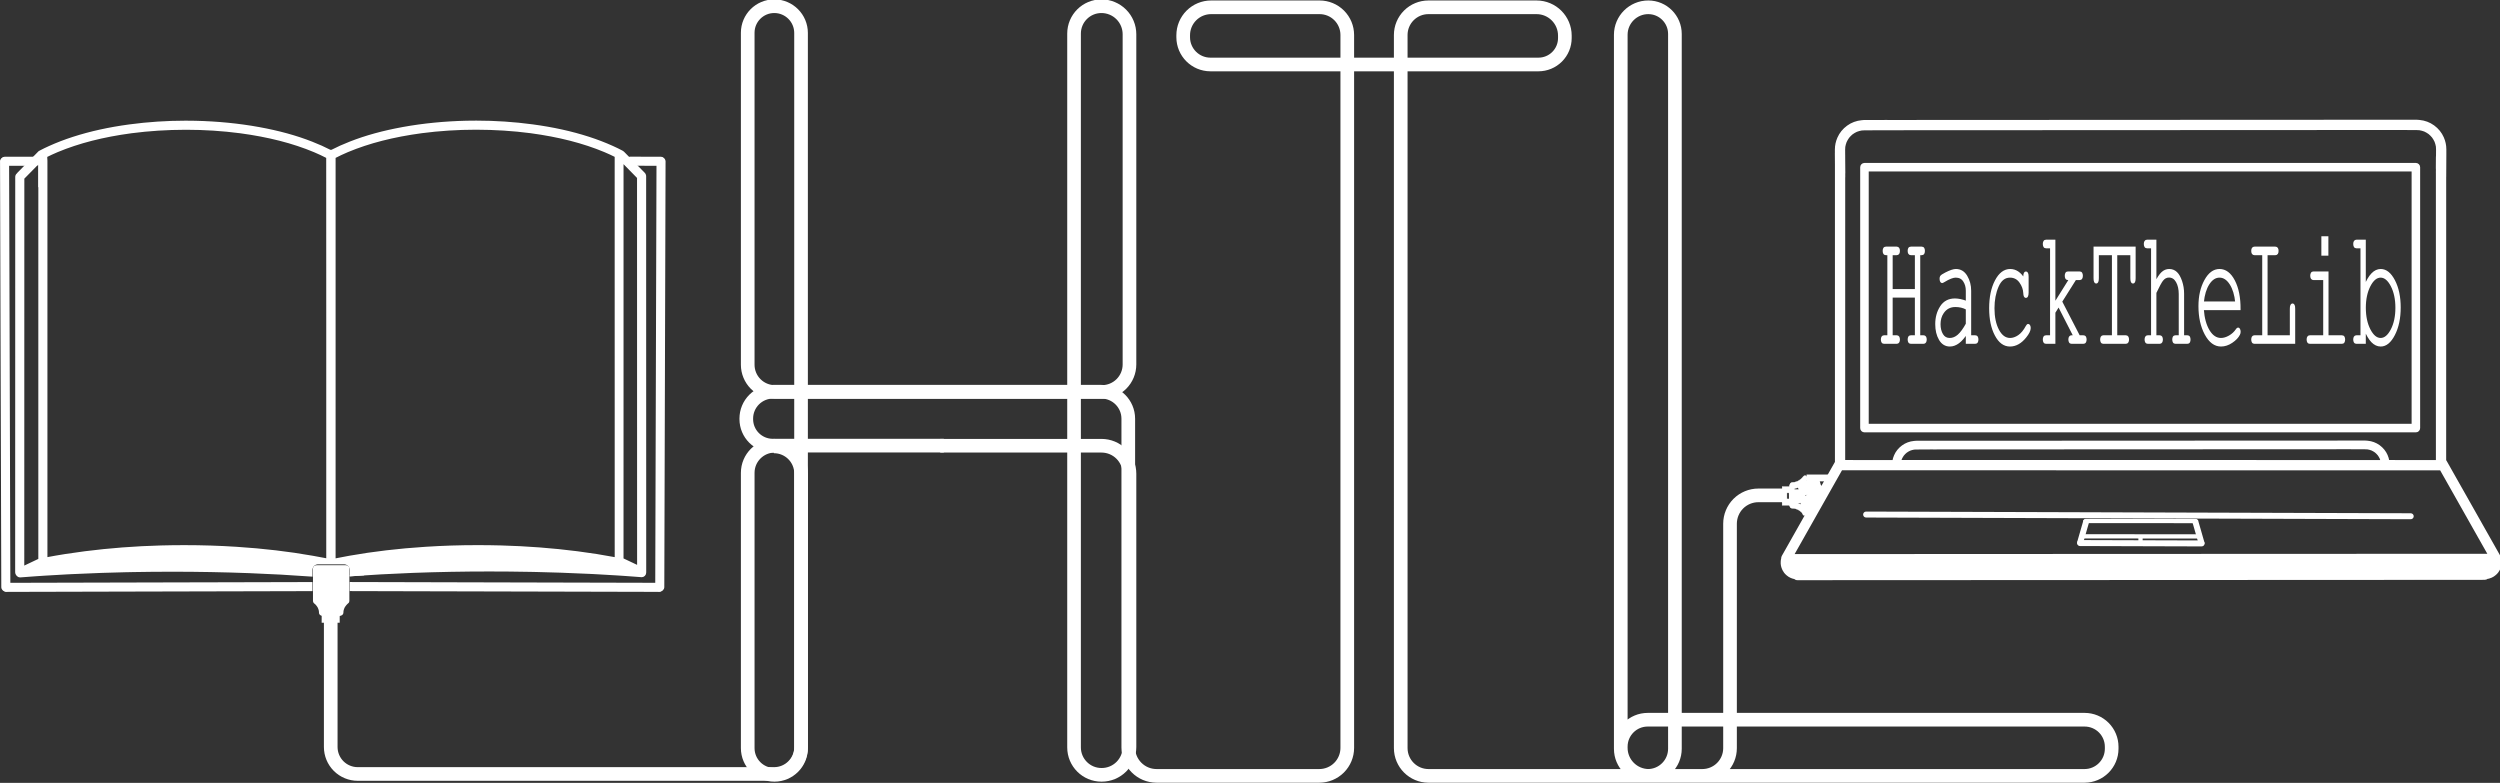 <?xml version="1.0" encoding="UTF-8" standalone="no"?>
<!-- Created with Inkscape (http://www.inkscape.org/) -->

<svg
   xmlns:dc="http://purl.org/dc/elements/1.1/"
   xmlns:cc="http://creativecommons.org/ns#"
   xmlns:rdf="http://www.w3.org/1999/02/22-rdf-syntax-ns#"
   xmlns:svg="http://www.w3.org/2000/svg"
   xmlns="http://www.w3.org/2000/svg"
   xmlns:sodipodi="http://sodipodi.sourceforge.net/DTD/sodipodi-0.dtd"
   xmlns:inkscape="http://www.inkscape.org/namespaces/inkscape"
   width="517.058mm"
   height="161.909mm"
   viewBox="0 0 517.058 161.909"
   version="1.1"
   id="svg8"
   inkscape:version="0.92.4 (5da689c313, 2019-01-14)"
   sodipodi:docname="HackTheLib_White.svg">
  <rect x="0" y="0" width="517.058" height="161.909" fill="#333333" stroke="none"/>
  <defs
     id="defs2">
    <clipPath
       id="clipPath4534"
       clipPathUnits="userSpaceOnUse">
      <path
         style="clip-rule:evenodd"
         inkscape:connector-curvature="0"
         id="path4532"
         d="M 0,0 H 1536 V 700 H 0 Z" />
    </clipPath>
  </defs>
  <sodipodi:namedview
     id="base"
     pagecolor="#ffffff"
     bordercolor="#666666"
     borderopacity="1.0"
     inkscape:pageopacity="0.0"
     inkscape:pageshadow="2"
     inkscape:zoom="0.35"
     inkscape:cx="881.42629"
     inkscape:cy="326.92476"
     inkscape:document-units="mm"
     inkscape:current-layer="g4530"
     showgrid="false"
     inkscape:window-width="1366"
     inkscape:window-height="705"
     inkscape:window-x="-8"
     inkscape:window-y="-8"
     inkscape:window-maximized="1" />
  <g
     inkscape:label="Layer 1"
     inkscape:groupmode="layer"
     id="layer1"
     transform="translate(75.999,-216.624)">
    <g
       transform="matrix(0.353,0,0,-0.353,-91.017,420.472)"
       inkscape:label="HTL Blue 4 L"
       id="g4526">
      <g
         id="g4528">
        <g
           clip-path="url(#clipPath4534)"
           id="g4530">
          <path
             inkscape:connector-curvature="0"
             id="path4540"
             style="fill:#ffffff;fill-opacity:1;fill-rule:nonzero;stroke:#ffffff;stroke-width:1;stroke-linecap:butt;stroke-linejoin:miter;stroke-miterlimit:10;stroke-dasharray:none;stroke-opacity:1"
             d="m 1470.25,485.259 v -6.629 l 0.05,6.629 z" />
          <path
             inkscape:connector-curvature="0"
             id="path4542"
             style="fill:#ffffff;fill-opacity:1;fill-rule:nonzero;stroke:#ffffff;stroke-width:1;stroke-linecap:butt;stroke-linejoin:miter;stroke-miterlimit:10;stroke-dasharray:none;stroke-opacity:1"
             d="m 1264.16,477.506 h 191.85 V 350.518 328.654 h -127.23 -129.24 -62.61 v 148.852 z m 64.62,4 h -129.24 -64.61 c -1.09,0 -2,-0.91 -2,-2 V 350.518 326.654 c 0,-1.089 0.91,-2 2,-2 h 323.08 c 1.09,0 2,0.911 2,2 v 152.852 c 0,1.09 -0.91,2 -2,2 z" />
          <path
             inkscape:connector-curvature="0"
             id="path4544"
             style="fill:#ffffff;fill-opacity:1;fill-rule:nonzero;stroke:#ffffff;stroke-width:1;stroke-linecap:butt;stroke-linejoin:miter;stroke-miterlimit:10;stroke-dasharray:none;stroke-opacity:1"
             d="m 1134.65,275.996 c 0,-0.684 0.57,-1.246 1.25,-1.25 38.79,-0.121 77.59,-0.242 116.37,-0.363 38.76,-0.117 77.51,-0.239 116.26,-0.36 28.83,-0.09 57.65,-0.179 86.47,-0.269 0.68,-0.004 1.25,0.57 1.25,1.25 0,0.683 -0.57,1.246 -1.25,1.25 -33.57,0.105 -67.13,0.207 -100.7,0.312 l -116.45,0.364 -101.95,0.316 h -0.01 c -0.68,0 -1.24,-0.573 -1.24,-1.25" />
          <path
             inkscape:connector-curvature="0"
             id="path4546"
             style="fill:#ffffff;fill-opacity:1;fill-rule:nonzero;stroke:#ffffff;stroke-width:1;stroke-linecap:butt;stroke-linejoin:miter;stroke-miterlimit:10;stroke-dasharray:none;stroke-opacity:1"
             d="m 1260.03,259.296 c 0,-0.68 0.57,-1.246 1.25,-1.25 15.56,-0.047 31.12,-0.094 46.68,-0.145 8.17,-0.023 16.35,-0.05 24.52,-0.074 0.68,-0.004 1.25,0.571 1.25,1.25 0,0.68 -0.57,1.246 -1.25,1.25 -13.71,0.043 -27.42,0.086 -41.14,0.125 l -30.06,0.094 v 0 c -0.68,0 -1.25,-0.572 -1.25,-1.25" />
          <path
             inkscape:connector-curvature="0"
             id="path4548"
             style="fill:#ffffff;fill-opacity:1;fill-rule:nonzero;stroke:#ffffff;stroke-width:1;stroke-linecap:butt;stroke-linejoin:miter;stroke-miterlimit:10;stroke-dasharray:none;stroke-opacity:1"
             d="m 1262.96,269.904 c -0.01,-0.027 -0.02,-0.055 -0.03,-0.082 -0.95,-3.324 -1.92,-6.648 -2.87,-9.973 -0.18,-0.656 0.22,-1.359 0.88,-1.539 0.66,-0.179 1.35,0.219 1.54,0.875 1.25,4.369 2.51,8.74 3.77,13.112 -0.87,0 -1.74,10e-4 -2.6,10e-4 -0.23,-0.798 -0.46,-1.597 -0.69,-2.394" />
          <path
             inkscape:connector-curvature="0"
             id="path4550"
             style="fill:#ffffff;fill-opacity:1;fill-rule:nonzero;stroke:#ffffff;stroke-width:1;stroke-linecap:butt;stroke-linejoin:miter;stroke-miterlimit:10;stroke-dasharray:none;stroke-opacity:1"
             d="m 1331.19,259.038 c 0.19,-0.656 0.88,-1.055 1.54,-0.875 0.65,0.18 1.06,0.883 0.87,1.539 -0.95,3.324 -1.91,6.648 -2.87,9.973 0,0.027 -0.01,0.054 -0.02,0.082 -0.24,0.832 -0.48,1.664 -0.72,2.497 -0.87,0 -1.74,10e-4 -2.6,10e-4 1.26,-4.407 2.53,-8.812 3.8,-13.217" />
          <path
             inkscape:connector-curvature="0"
             id="path4552"
             style="fill:#ffffff;fill-opacity:1;fill-rule:nonzero;stroke:#ffffff;stroke-width:1;stroke-linecap:butt;stroke-linejoin:miter;stroke-miterlimit:10;stroke-dasharray:none;stroke-opacity:1"
             d="m 1264.41,272.979 c -0.41,0 -0.75,-0.342 -0.75,-0.75 0,-0.406 0.34,-0.746 0.75,-0.75 12.48,-0.008 24.95,-0.016 37.42,-0.023 9.12,-0.004 18.23,-0.012 27.35,-0.016 0.41,-0.004 0.75,0.34 0.75,0.75 0,0.406 -0.34,0.746 -0.75,0.75 -9.84,0.004 -19.68,0.012 -29.52,0.019 -2.59,10e-4 -5.19,0.002 -7.79,0.003 -0.01,0.001 -0.02,0.001 -0.03,0.001 -9.14,0.004 -18.28,0.012 -27.43,0.016 z" />
          <path
             inkscape:connector-curvature="0"
             id="path4554"
             style="fill:#ffffff;fill-opacity:1;fill-rule:nonzero;stroke:#ffffff;stroke-width:1;stroke-linecap:butt;stroke-linejoin:miter;stroke-miterlimit:10;stroke-dasharray:none;stroke-opacity:1"
             d="m 1263.14,263.988 c -0.41,0 -0.75,-0.344 -0.75,-0.75 0,-0.41 0.34,-0.75 0.75,-0.75 l 12.15,-0.009 c 8.75,-0.006 17.49,-0.013 26.23,-0.018 9.64,-0.004 19.29,-0.012 28.93,-0.02 0.41,0 0.75,0.344 0.75,0.75 0,0.41 -0.34,0.75 -0.75,0.75 -11.11,0.008 -22.22,0.015 -33.34,0.023 -0.01,0 -0.01,10e-4 -0.02,10e-4 z" />
          <path
             inkscape:connector-curvature="0"
             id="path4556"
             style="fill:#ffffff;fill-opacity:1;fill-rule:nonzero;stroke:#ffffff;stroke-width:1;stroke-linecap:butt;stroke-linejoin:miter;stroke-miterlimit:10;stroke-dasharray:none;stroke-opacity:1"
             d="m 1295.93,262.562 c 0,-1.039 0,-2.078 -0.01,-3.117 0,-0.406 0.35,-0.75 0.75,-0.75 0.41,0 0.75,0.344 0.75,0.75 0.01,1.039 0.01,2.078 0.01,3.117 0,0.406 -0.34,0.75 -0.75,0.75 -0.41,0 -0.75,-0.344 -0.75,-0.75" />
          <path
             inkscape:connector-curvature="0"
             id="path4558"
             style="fill:#ffffff;fill-opacity:1;fill-rule:nonzero;stroke:#ffffff;stroke-width:1;stroke-linecap:butt;stroke-linejoin:miter;stroke-miterlimit:10;stroke-dasharray:none;stroke-opacity:1"
             d="m 1164.97,403.589 h -14.01 v -23.052 h 2.84 c 0.5,0 0.86,-0.184 1.08,-0.55 0.22,-0.367 0.33,-0.853 0.33,-1.459 0,-0.574 -0.11,-1.052 -0.33,-1.435 -0.22,-0.382 -0.58,-0.574 -1.08,-0.574 h -7.35 c -0.5,0 -0.86,0.192 -1.08,0.574 -0.22,0.383 -0.33,0.861 -0.33,1.435 0,0.606 0.11,1.092 0.33,1.459 0.22,0.366 0.58,0.55 1.08,0.55 h 2.39 v 47.922 h -1.31 c -0.52,0 -0.89,0.183 -1.1,0.55 -0.22,0.367 -0.33,0.853 -0.33,1.459 0,0.605 0.11,1.092 0.33,1.458 0.21,0.367 0.58,0.55 1.1,0.55 h 6.27 c 0.5,0 0.86,-0.183 1.08,-0.55 0.22,-0.366 0.33,-0.853 0.33,-1.458 0,-0.606 -0.11,-1.092 -0.33,-1.459 -0.22,-0.367 -0.58,-0.55 -1.08,-0.55 h -2.84 v -20.852 h 14.01 v 20.852 h -2.82 c -0.5,0 -0.86,0.183 -1.08,0.55 -0.22,0.367 -0.33,0.853 -0.33,1.459 0,0.605 0.11,1.092 0.32,1.458 0.21,0.367 0.57,0.55 1.09,0.55 h 6.27 c 0.52,0 0.89,-0.183 1.11,-0.55 0.21,-0.366 0.32,-0.853 0.32,-1.458 0,-0.606 -0.11,-1.092 -0.32,-1.459 -0.22,-0.367 -0.59,-0.55 -1.11,-0.55 h -1.31 v -47.922 h 2.39 c 0.5,0 0.86,-0.184 1.08,-0.55 0.22,-0.367 0.33,-0.853 0.33,-1.459 0,-0.574 -0.11,-1.052 -0.33,-1.435 -0.22,-0.382 -0.58,-0.574 -1.08,-0.574 h -7.35 c -0.5,0 -0.86,0.192 -1.08,0.574 -0.22,0.383 -0.33,0.861 -0.33,1.435 0,0.606 0.11,1.092 0.32,1.459 0.21,0.366 0.57,0.55 1.09,0.55 h 2.82 z" />
          <path
             inkscape:connector-curvature="0"
             id="path4560"
             style="fill:#ffffff;fill-opacity:1;fill-rule:nonzero;stroke:#ffffff;stroke-width:1;stroke-linecap:butt;stroke-linejoin:miter;stroke-miterlimit:10;stroke-dasharray:none;stroke-opacity:1"
             d="m 1194.81,376.519 v 5.787 c -3.07,-4.91 -6.35,-7.365 -9.83,-7.365 -2.54,0 -4.52,1.22 -5.94,3.659 -1.43,2.439 -2.14,5.428 -2.14,8.967 0,3.89 0.94,7.286 2.82,10.187 1.88,2.902 4.62,4.353 8.22,4.353 0.98,0 2.03,-0.12 3.17,-0.359 1.15,-0.239 2.38,-0.614 3.7,-1.124 v 6.504 c 0,2.2 -0.53,4.113 -1.61,5.739 -1.07,1.627 -2.68,2.44 -4.83,2.44 -1.64,0 -3.95,-0.909 -6.92,-2.726 -0.53,-0.319 -0.88,-0.479 -1.03,-0.479 -0.27,0 -0.5,0.192 -0.69,0.574 -0.19,0.383 -0.29,0.861 -0.29,1.435 0,0.542 0.08,0.972 0.25,1.291 0.24,0.479 1.18,1.132 2.84,1.961 2.62,1.339 4.6,2.009 5.94,2.009 2.67,0 4.75,-1.252 6.24,-3.754 1.5,-2.503 2.24,-5.333 2.24,-8.49 v -26.591 h 2.82 c 0.52,0 0.89,-0.184 1.11,-0.55 0.22,-0.367 0.32,-0.853 0.32,-1.459 0,-0.574 -0.1,-1.052 -0.32,-1.435 -0.22,-0.382 -0.59,-0.574 -1.11,-0.574 z m 0,19.992 c -0.99,0.542 -2.03,0.94 -3.14,1.195 -1.11,0.256 -2.27,0.383 -3.5,0.383 -3.07,0 -5.47,-1.259 -7.2,-3.778 -1.3,-1.881 -1.96,-4.129 -1.96,-6.744 0,-2.423 0.5,-4.464 1.5,-6.122 1,-1.658 2.45,-2.486 4.36,-2.486 1.83,0 3.53,0.693 5.1,2.08 1.57,1.387 3.18,3.595 4.84,6.624 z" />
          <path
             inkscape:connector-curvature="0"
             id="path4562"
             style="fill:#ffffff;fill-opacity:1;fill-rule:nonzero;stroke:#ffffff;stroke-width:1;stroke-linecap:butt;stroke-linejoin:miter;stroke-miterlimit:10;stroke-dasharray:none;stroke-opacity:1"
             d="m 1228.48,413.872 v 1.339 c 0,0.988 0.1,1.69 0.3,2.104 0.2,0.415 0.46,0.622 0.76,0.622 0.32,0 0.58,-0.207 0.78,-0.622 0.2,-0.414 0.3,-1.116 0.3,-2.104 v -9.087 c -0.02,-0.988 -0.12,-1.69 -0.32,-2.104 -0.19,-0.415 -0.44,-0.622 -0.76,-0.622 -0.29,0 -0.53,0.183 -0.72,0.55 -0.19,0.367 -0.31,0.98 -0.34,1.841 -0.1,2.264 -0.88,4.416 -2.35,6.457 -1.47,2.04 -3.45,3.061 -5.93,3.061 -3.13,0 -5.52,-1.866 -7.14,-5.596 -1.63,-3.731 -2.44,-8.003 -2.44,-12.818 0,-5.197 0.89,-9.485 2.69,-12.865 1.79,-3.38 4.12,-5.069 6.97,-5.069 1.64,0 3.31,0.573 5.02,1.721 1.7,1.148 3.24,2.997 4.61,5.548 0.36,0.638 0.67,0.957 0.94,0.957 0.28,0 0.52,-0.184 0.71,-0.55 0.2,-0.367 0.29,-0.821 0.29,-1.363 0,-1.371 -0.84,-3.109 -2.54,-5.213 -2.73,-3.412 -5.78,-5.118 -9.13,-5.118 -3.41,0 -6.21,2.065 -8.39,6.194 -2.19,4.129 -3.29,9.366 -3.29,15.711 0,6.472 1.12,11.845 3.36,16.117 2.24,4.273 5.06,6.409 8.47,6.409 3.24,0 5.95,-1.833 8.15,-5.5 z" />
          <path
             inkscape:connector-curvature="0"
             id="path4564"
             style="fill:#ffffff;fill-opacity:1;fill-rule:nonzero;stroke:#ffffff;stroke-width:1;stroke-linecap:butt;stroke-linejoin:miter;stroke-miterlimit:10;stroke-dasharray:none;stroke-opacity:1"
             d="m 1246.3,394.406 v -17.887 h -4.96 c -0.5,0 -0.87,0.192 -1.08,0.574 -0.22,0.383 -0.33,0.861 -0.33,1.435 0,0.606 0.11,1.092 0.33,1.459 0.21,0.366 0.58,0.55 1.08,0.55 h 2.84 v 51.939 h -2.84 c -0.5,0 -0.87,0.192 -1.08,0.574 -0.22,0.383 -0.33,0.877 -0.33,1.483 0,0.574 0.11,1.052 0.33,1.435 0.21,0.382 0.58,0.574 1.08,0.574 h 4.96 v -37.018 l 8.98,14.348 h -1.08 c -0.51,0 -0.87,0.191 -1.09,0.574 -0.21,0.382 -0.32,0.861 -0.32,1.435 0,0.605 0.11,1.1 0.32,1.482 0.22,0.383 0.58,0.574 1.09,0.574 h 6.76 c 0.52,0 0.89,-0.191 1.11,-0.574 0.22,-0.382 0.33,-0.877 0.33,-1.482 0,-0.574 -0.11,-1.053 -0.33,-1.435 -0.22,-0.383 -0.59,-0.574 -1.11,-0.574 h -2.44 l -8.25,-13.105 10.44,-20.23 h 2.44 c 0.52,0 0.89,-0.184 1.11,-0.55 0.22,-0.367 0.33,-0.853 0.33,-1.459 0,-0.574 -0.11,-1.052 -0.33,-1.435 -0.22,-0.382 -0.59,-0.574 -1.11,-0.574 h -6.84 c -0.5,0 -0.86,0.192 -1.08,0.574 -0.22,0.383 -0.33,0.861 -0.33,1.435 0,0.606 0.11,1.092 0.33,1.459 0.22,0.366 0.58,0.55 1.08,0.55 h 1.48 l -9.08,17.743 z" />
          <path
             inkscape:connector-curvature="0"
             id="path4566"
             style="fill:#ffffff;fill-opacity:1;fill-rule:nonzero;stroke:#ffffff;stroke-width:1;stroke-linecap:butt;stroke-linejoin:miter;stroke-miterlimit:10;stroke-dasharray:none;stroke-opacity:1"
             d="m 1282.55,428.459 v -47.922 h 5.49 c 0.5,0 0.86,-0.184 1.08,-0.55 0.22,-0.367 0.33,-0.853 0.33,-1.459 0,-0.574 -0.11,-1.052 -0.33,-1.435 -0.22,-0.382 -0.58,-0.574 -1.08,-0.574 h -13.11 c -0.5,0 -0.86,0.192 -1.08,0.574 -0.22,0.383 -0.33,0.861 -0.33,1.435 0,0.606 0.11,1.092 0.33,1.459 0.22,0.366 0.58,0.55 1.08,0.55 h 5.49 v 47.922 h -8.66 v -13.918 c 0,-0.988 -0.1,-1.689 -0.29,-2.104 -0.19,-0.414 -0.45,-0.622 -0.77,-0.622 -0.3,0 -0.55,0.208 -0.75,0.622 -0.2,0.415 -0.3,1.116 -0.3,2.104 v 17.935 h 23.67 v -17.935 c 0,-0.988 -0.09,-1.689 -0.29,-2.104 -0.19,-0.414 -0.44,-0.622 -0.76,-0.622 -0.32,0 -0.58,0.208 -0.77,0.622 -0.19,0.415 -0.29,1.116 -0.29,2.104 v 13.918 z" />
          <path
             inkscape:connector-curvature="0"
             id="path4568"
             style="fill:#ffffff;fill-opacity:1;fill-rule:nonzero;stroke:#ffffff;stroke-width:1;stroke-linecap:butt;stroke-linejoin:miter;stroke-miterlimit:10;stroke-dasharray:none;stroke-opacity:1"
             d="m 1305.48,436.542 v -24.727 c 1.34,2.774 2.63,4.727 3.86,5.859 1.23,1.132 2.61,1.698 4.14,1.698 1.64,0 3.04,-0.55 4.19,-1.65 1.15,-1.1 2.11,-2.79 2.88,-5.07 0.77,-2.279 1.16,-4.679 1.16,-7.198 v -24.917 h 2.36 c 0.52,0 0.89,-0.184 1.1,-0.55 0.21,-0.367 0.31,-0.853 0.31,-1.459 0,-0.574 -0.1,-1.052 -0.31,-1.435 -0.21,-0.382 -0.58,-0.574 -1.1,-0.574 h -6.87 c -0.52,0 -0.89,0.192 -1.11,0.574 -0.21,0.383 -0.32,0.861 -0.32,1.435 0,0.606 0.11,1.092 0.32,1.459 0.22,0.366 0.59,0.55 1.11,0.55 h 2.37 v 24.63 c 0,2.902 -0.55,5.325 -1.65,7.27 -1.1,1.945 -2.63,2.917 -4.59,2.917 -1.55,0 -2.86,-0.717 -3.95,-2.152 -0.79,-1.02 -2.09,-3.427 -3.9,-7.222 v -25.443 h 2.39 c 0.5,0 0.86,-0.184 1.08,-0.55 0.22,-0.367 0.33,-0.853 0.33,-1.459 0,-0.574 -0.11,-1.052 -0.33,-1.435 -0.22,-0.382 -0.58,-0.574 -1.08,-0.574 h -6.9 c -0.5,0 -0.86,0.192 -1.08,0.574 -0.22,0.383 -0.33,0.861 -0.33,1.435 0,0.606 0.11,1.092 0.33,1.459 0.22,0.366 0.58,0.55 1.08,0.55 h 2.39 v 51.939 h -2.84 c -0.5,0 -0.86,0.192 -1.08,0.574 -0.22,0.383 -0.33,0.877 -0.33,1.483 0,0.574 0.11,1.052 0.33,1.435 0.22,0.382 0.58,0.574 1.08,0.574 z" />
          <path
             inkscape:connector-curvature="0"
             id="path4570"
             style="fill:#ffffff;fill-opacity:1;fill-rule:nonzero;stroke:#ffffff;stroke-width:1;stroke-linecap:butt;stroke-linejoin:miter;stroke-miterlimit:10;stroke-dasharray:none;stroke-opacity:1"
             d="m 1354.79,396.272 h -21.53 c 0.36,-5.197 1.51,-9.382 3.43,-12.555 1.92,-3.172 4.3,-4.758 7.13,-4.758 1.58,0 3.23,0.494 4.96,1.482 1.73,0.989 3.14,2.296 4.23,3.922 0.32,0.478 0.59,0.717 0.83,0.717 0.27,0 0.5,-0.199 0.7,-0.598 0.2,-0.398 0.3,-0.868 0.3,-1.41 0,-0.542 -0.13,-1.069 -0.4,-1.579 -0.8,-1.594 -2.23,-3.085 -4.29,-4.471 -2.05,-1.387 -4.16,-2.081 -6.33,-2.081 -3.62,0 -6.64,2.256 -9.07,6.768 -2.42,4.511 -3.63,9.971 -3.63,16.38 0,5.835 1.13,10.841 3.41,15.018 2.27,4.176 5.08,6.265 8.44,6.265 3.45,0 6.3,-2.144 8.53,-6.433 2.23,-4.288 3.33,-9.844 3.29,-16.667 z m -2.13,4.065 c -0.42,4.432 -1.53,8.035 -3.31,10.809 -1.79,2.774 -3.92,4.161 -6.38,4.161 -2.47,0 -4.59,-1.371 -6.37,-4.113 -1.78,-2.742 -2.88,-6.361 -3.32,-10.857 z" />
          <path
             inkscape:connector-curvature="0"
             id="path4572"
             style="fill:#ffffff;fill-opacity:1;fill-rule:nonzero;stroke:#ffffff;stroke-width:1;stroke-linecap:butt;stroke-linejoin:miter;stroke-miterlimit:10;stroke-dasharray:none;stroke-opacity:1"
             d="m 1370.62,428.459 v -47.922 h 14.04 v 15.974 c 0,0.956 0.1,1.642 0.3,2.056 0.2,0.415 0.46,0.622 0.78,0.622 0.31,0 0.56,-0.199 0.76,-0.598 0.2,-0.398 0.3,-1.092 0.3,-2.08 v -19.992 h -23.35 c -0.5,0 -0.86,0.192 -1.08,0.574 -0.22,0.383 -0.33,0.861 -0.33,1.435 0,0.606 0.11,1.092 0.33,1.459 0.22,0.366 0.58,0.55 1.08,0.55 h 5.03 v 47.922 h -5.03 c -0.5,0 -0.86,0.183 -1.08,0.55 -0.22,0.367 -0.33,0.853 -0.33,1.459 0,0.605 0.11,1.092 0.33,1.458 0.22,0.367 0.58,0.55 1.08,0.55 h 12.2 c 0.51,0 0.87,-0.183 1.09,-0.55 0.21,-0.366 0.32,-0.853 0.32,-1.458 0,-0.606 -0.11,-1.092 -0.32,-1.459 -0.22,-0.367 -0.58,-0.55 -1.09,-0.55 z" />
          <path
             inkscape:connector-curvature="0"
             id="path4574"
             style="fill:#ffffff;fill-opacity:1;fill-rule:nonzero;stroke:#ffffff;stroke-width:1;stroke-linecap:butt;stroke-linejoin:miter;stroke-miterlimit:10;stroke-dasharray:none;stroke-opacity:1"
             d="m 1406.25,438.55 v -10.378 h -3.12 v 10.378 z m 0.08,-20.613 v -37.4 h 8.3 c 0.52,0 0.89,-0.184 1.11,-0.55 0.21,-0.367 0.32,-0.853 0.32,-1.459 0,-0.574 -0.11,-1.052 -0.32,-1.435 -0.22,-0.382 -0.59,-0.574 -1.11,-0.574 h -18.72 c -0.5,0 -0.86,0.192 -1.08,0.574 -0.22,0.383 -0.33,0.861 -0.33,1.435 0,0.606 0.11,1.092 0.33,1.459 0.22,0.366 0.58,0.55 1.08,0.55 h 8.3 v 33.335 h -6.16 c -0.51,0 -0.87,0.191 -1.1,0.574 -0.22,0.382 -0.34,0.861 -0.34,1.435 0,0.605 0.11,1.1 0.33,1.482 0.22,0.383 0.59,0.574 1.11,0.574 z" />
          <path
             inkscape:connector-curvature="0"
             id="path4576"
             style="fill:#ffffff;fill-opacity:1;fill-rule:nonzero;stroke:#ffffff;stroke-width:1;stroke-linecap:butt;stroke-linejoin:miter;stroke-miterlimit:10;stroke-dasharray:none;stroke-opacity:1"
             d="m 1428.17,436.542 v -26.64 c 2.55,6.313 5.62,9.47 9.23,9.47 3.09,0 5.73,-2.128 7.93,-6.385 2.19,-4.257 3.29,-9.478 3.29,-15.663 0,-6.249 -1.11,-11.542 -3.33,-15.879 -2.22,-4.336 -4.85,-6.504 -7.89,-6.504 -3.69,0 -6.77,3.157 -9.23,9.47 v -7.892 h -4.96 c -0.5,0 -0.86,0.192 -1.08,0.574 -0.22,0.383 -0.33,0.861 -0.33,1.435 0,0.606 0.11,1.092 0.33,1.459 0.22,0.366 0.58,0.55 1.08,0.55 h 2.84 v 51.939 h -2.84 c -0.5,0 -0.86,0.192 -1.08,0.574 -0.22,0.383 -0.33,0.877 -0.33,1.483 0,0.574 0.11,1.052 0.33,1.435 0.22,0.382 0.58,0.574 1.08,0.574 z m 18.34,-39.409 c 0,5.069 -0.91,9.366 -2.74,12.889 -1.83,3.523 -3.97,5.285 -6.42,5.285 -2.45,0 -4.59,-1.762 -6.42,-5.285 -1.82,-3.523 -2.74,-7.82 -2.74,-12.889 0,-5.07 0.92,-9.366 2.74,-12.89 1.83,-3.523 3.97,-5.284 6.42,-5.284 2.45,0 4.59,1.761 6.42,5.284 1.83,3.524 2.74,7.82 2.74,12.89 z" />
          <path
             inkscape:connector-curvature="0"
             id="path4578"
             style="fill:#ffffff;fill-opacity:1;fill-rule:nonzero;stroke:#ffffff;stroke-width:1;stroke-linecap:butt;stroke-linejoin:miter;stroke-miterlimit:10;stroke-dasharray:none;stroke-opacity:1"
             d="m 1093.16,252.328 2.85,5.045 2.86,5.06 11.27,19.937 8.86,15.677 1.24,2.184 1.24,2.195 139.72,-0.005 h 211.32 l 1.08,-1.917 1.09,-1.922 10.05,-17.785 10.05,-17.785 2.34,-4.132 3.6,-6.372 c -38.76,0 -77.55,-0.02 -116.33,-0.039 l -96.04,-0.047 c -7.48,-0.004 -14.92,-0.008 -22.36,-0.008 l -18.58,-0.01 -18.58,-0.01 -42.22,-0.02 c -27.92,-0.014 -55.84,-0.028 -83.76,-0.038 l -4.89,-0.004 z m 81.98,62.315 c 1.31,0 2.63,0 3.95,0.004 l 13.52,0.006 13.51,0.006 27.12,0.014 27.14,0.013 52.67,0.026 52.65,0.025 26.57,0.014 26.95,0.014 0.44,-0.002 0.45,-0.002 4.11,-0.02 4.12,-0.019 0.17,-0.008 c 0.43,0 0.85,-0.02 1.27,-0.063 0.85,-0.142 1.65,-0.359 2.44,-0.663 0.75,-0.346 1.46,-0.757 2.15,-1.257 0.62,-0.519 1.2,-1.098 1.71,-1.72 0.49,-0.668 0.9,-1.37 1.26,-2.143 0.18,-0.479 0.33,-0.964 0.45,-1.439 l -105.61,0.012 h -140.56 -35.66 c 0.13,0.444 0.27,0.889 0.44,1.311 0.34,0.742 0.76,1.463 1.25,2.142 0.52,0.632 1.1,1.211 1.72,1.721 0.69,0.5 1.39,0.911 2.15,1.256 0.79,0.304 1.58,0.521 2.43,0.664 0.42,0.043 0.85,0.062 1.27,0.062 h 0.12 l 6.16,0.039 3.07,0.015 h 0.56 c 0,-0.002 0,-0.008 0.01,-0.008 m -28.09,187.012 c 1.62,0 3.24,0 4.86,0.004 11.08,0.008 22.16,0.012 33.23,0.016 l 33.36,0.015 33.36,0.016 c 42.56,0.023 85.13,0.042 127.7,0.062 h 1.8 c 22.19,0.016 44.37,0.028 66.56,0.036 3.49,-0.016 6.97,-0.036 10.46,-0.055 l 0.28,-0.01 c 0.5,0 1.01,-0.026 1.5,-0.076 1.03,-0.173 2.01,-0.44 2.99,-0.815 0.92,-0.422 1.79,-0.927 2.64,-1.546 0.77,-0.639 1.48,-1.351 2.11,-2.116 0.6,-0.824 1.12,-1.711 1.54,-2.634 0.37,-0.972 0.64,-1.931 0.81,-2.932 0.06,-0.586 0.09,-1.157 0.08,-1.697 l 0.01,-0.45 -0.01,-0.358 -0.01,-1.817 -0.02,-1.719 v -0.201 -0.119 l -0.06,-8.051 -0.01,-0.454 v -0.448 c 0,-0.068 0,-0.132 0.01,-0.2 V 412.458 307.431 l -28.3,0.01 c -0.18,1.105 -0.51,2.211 -0.98,3.279 -0.94,2.15 -2.49,4.053 -4.47,5.504 -1.96,1.426 -4.3,2.299 -6.78,2.525 -0.16,0.014 -0.29,0.025 -0.42,0.032 -0.12,0.023 -0.25,0.039 -0.37,0.039 l -0.11,0.004 h -0.1 c -0.1,0.015 -0.21,0.023 -0.31,0.023 h -2.27 c -1.3,0 -2.6,0 -3.9,0.004 h -1.12 -1.63 -1.89 c -0.03,0 -0.06,0 -0.1,-0.004 l -30.48,-0.014 -30.04,-0.013 -27.94,-0.014 -27.94,-0.014 c -28.57,-0.011 -57.13,-0.027 -85.68,-0.043 -13.05,-0.007 -26.08,-0.015 -39.11,-0.019 -0.05,0.004 -0.11,0.008 -0.16,0.008 -0.61,0 -1.21,0 -1.82,-0.004 h -6.71 c -0.77,-0.004 -1.52,-0.004 -2.28,-0.004 -0.1,0 -0.21,-0.008 -0.3,-0.024 h -0.11 c -0.04,0 -0.07,0 -0.11,-0.003 -0.13,0 -0.25,-0.016 -0.37,-0.04 -0.14,-0.007 -0.28,-0.019 -0.41,-0.031 -2.48,-0.226 -4.83,-1.099 -6.78,-2.525 -1.99,-1.451 -3.54,-3.354 -4.47,-5.504 -0.46,-1.021 -0.79,-2.087 -0.98,-3.17 l -28.66,0.008 0.01,138.049 v 27.882 c 0.02,0.151 0.04,0.305 0.04,0.465 l -0.01,1.883 c 0.03,0.143 0.04,0.289 0.04,0.441 l -0.02,1.548 -0.01,1.531 -0.03,3.427 -0.02,3.35 v 0.244 0.244 l -0.01,0.429 -0.01,0.735 c 0,0.407 0,0.817 0,1.227 l -0.01,0.435 v 0.385 c 0,0.606 0.03,1.177 0.09,1.765 0.17,1 0.44,1.959 0.81,2.931 0.42,0.923 0.94,1.81 1.54,2.634 0.63,0.764 1.34,1.476 2.11,2.115 0.85,0.619 1.72,1.125 2.64,1.546 0.98,0.375 1.96,0.642 3,0.816 0.48,0.05 0.98,0.075 1.49,0.075 l 0.21,-0.001 c 2.59,0.027 5.11,0.039 7.63,0.051 l 3.8,0.019 h 0.61 c 0,-0.002 0.01,-0.012 0.01,-0.012 m 300.43,5.173 -0.08,-0.004 c -0.75,0.004 -1.49,0.004 -2.23,0.004 -0.06,0 -0.12,-0.004 -0.18,-0.008 -24.79,-0.008 -49.58,-0.02 -74.37,-0.035 l -34.35,-0.016 -34.36,-0.016 c -35.12,-0.015 -70.24,-0.035 -105.35,-0.054 l -24.03,-0.012 -24.03,-0.012 c -0.07,0.008 -0.15,0.012 -0.22,0.012 -0.74,-0.004 -1.49,-0.004 -2.23,-0.004 h -4.2 l -4.06,-0.004 h -2.8 c -0.13,0 -0.26,-0.012 -0.39,-0.031 h -0.11 c -0.04,0 -0.09,0 -0.14,-0.004 -0.16,-0.004 -0.32,-0.02 -0.48,-0.055 -0.16,-0.008 -0.32,-0.019 -0.48,-0.035 -3.05,-0.274 -5.93,-1.347 -8.33,-3.103 -2.45,-1.783 -4.35,-4.123 -5.5,-6.766 -0.96,-2.178 -1.45,-4.452 -1.46,-6.758 -0.01,-0.078 -0.01,-0.156 -0.01,-0.234 l 0.01,-1.692 c -0.01,-0.096 -0.02,-0.194 -0.02,-0.297 0.02,-2.266 0.03,-4.529 0.05,-6.795 v -0.138 -68.313 -105.761 l -8.13,-14.377 -12.77,-22.583 -1.32,-2.334 -1.35,-2.392 -2.45,-4.33 -2.42,-4.284 -0.72,-1.281 -2.01,-3.544 c -0.23,-0.406 -0.34,-0.87 -0.32,-1.341 -0.01,-0.001 -0.05,-0.183 -0.05,-0.184 -0.06,-0.247 -0.1,-0.493 -0.14,-0.74 -0.03,-0.113 -0.04,-0.226 -0.05,-0.344 -0.02,-0.188 -0.03,-0.375 -0.04,-0.567 -0.12,-1.551 0.21,-3.161 0.95,-4.653 0.05,-0.098 0.1,-0.191 0.15,-0.285 0.23,-0.451 0.48,-0.849 0.78,-1.236 0.36,-0.47 0.77,-0.905 1.21,-1.29 l 0.1,-0.091 c 0.31,-0.263 0.63,-0.508 0.98,-0.746 l 0.1,-0.071 0.13,-0.082 c 0.03,-0.019 0.06,-0.039 0.09,-0.054 0.31,-0.199 0.66,-0.384 1.04,-0.552 0.38,-0.164 0.7,-0.281 1.02,-0.383 l 0.12,-0.033 c 0.14,-0.041 0.27,-0.077 0.39,-0.105 l 0.1,-0.023 c 0.19,-0.043 0.29,-0.059 0.4,-0.07 0.47,-0.438 1.07,-0.68 1.7,-0.68 l 147.38,0.07 c 50.62,0.028 101.24,0.051 151.86,0.074 l 51.01,0.026 51.04,0.025 c 0.09,0 0.19,0.004 0.27,0.016 h 1.14 c 0.57,0 1.14,0.206 1.59,0.581 0.2,0.002 0.39,0.023 0.56,0.063 l 0.14,0.041 v -0.009 c 0.18,0.044 0.3,0.075 0.42,0.11 l 0.13,0.052 v -0.01 c 0.33,0.099 0.65,0.22 0.97,0.356 0.43,0.193 0.78,0.376 1.1,0.576 l 0.08,0.066 0.01,-0.009 c 0.03,0.016 0.06,0.035 0.09,0.054 0,0 0.1,0.07 0.1,0.07 0.37,0.252 0.69,0.494 0.99,0.753 l 0.08,0.066 c 0.49,0.433 0.9,0.868 1.26,1.334 0.29,0.387 0.55,0.785 0.76,1.181 0.07,0.152 0.12,0.244 0.17,0.338 0.74,1.498 1.07,3.108 0.95,4.659 -0.01,0.192 -0.02,0.379 -0.05,0.568 0,0.117 -0.02,0.23 -0.04,0.34 -0.04,0.249 -0.08,0.496 -0.14,0.743 l -0.02,0.097 c -0.01,0.051 -0.02,0.087 -0.03,0.118 l -0.03,0.104 -0.04,0.111 0.01,0.003 -0.04,0.125 c -0.11,0.339 -0.23,0.579 -0.38,0.792 -0.05,0.203 -0.13,0.401 -0.24,0.581 l -2,3.548 -0.72,1.277 -4.84,8.567 -0.1,0.163 -2.6,4.614 c -6.97,12.336 -13.95,24.668 -20.92,36.996 -0.08,0.145 -0.18,0.278 -0.29,0.4 l 0.01,137.818 v 28.191 c 0.01,0.097 0.02,0.195 0.02,0.297 l 0.04,6.933 0.04,6.934 c 0,0.102 0,0.2 -0.01,0.298 l 0.01,1.694 c 0,0.063 0,0.122 -0.01,0.185 0,2.32 -0.49,4.61 -1.46,6.804 -1.15,2.643 -3.05,4.983 -5.5,6.765 -2.4,1.757 -5.28,2.83 -8.33,3.104 -0.16,0.015 -0.32,0.027 -0.48,0.035 -0.17,0.037 -0.33,0.055 -0.49,0.055 -0.05,0.003 -0.09,0.003 -0.13,0.003 h -0.12 c -0.12,0.02 -0.25,0.032 -0.38,0.032 h -2.8 l -4.06,0.004 z" />
          <path
             inkscape:connector-curvature="0"
             id="path4580"
             style="fill:#ffffff;fill-opacity:1;fill-rule:nonzero;stroke:#ffffff;stroke-width:0.2;stroke-linecap:butt;stroke-linejoin:miter;stroke-miterlimit:10;stroke-dasharray:none;stroke-opacity:1"
             d="m 1098.76,279.323 h 0.26 c 0.24,0 0.47,0.007 0.71,0.007 v -0.015 c 2.18,-0.005 4.37,-0.007 6.55,-0.013 -0.07,-0.396 -0.14,-0.794 -0.21,-1.201 -0.13,-0.731 -0.25,-1.461 -0.37,-2.199 -0.01,-0.096 -0.03,-0.195 -0.04,-0.293 -2.16,0.004 -4.31,0.006 -6.46,0.011 -0.29,0 -0.53,0.839 -0.53,1.852 v 1.851 c 0.02,0.007 0.05,0.007 0.07,0.007 0.01,-0.007 0.01,-0.007 0.02,-0.007" />
          <path
             inkscape:connector-curvature="0"
             id="path4582"
             style="fill:#ffffff;fill-opacity:1;fill-rule:nonzero;stroke:#ffffff;stroke-width:0.2;stroke-linecap:butt;stroke-linejoin:miter;stroke-miterlimit:10;stroke-dasharray:none;stroke-opacity:1"
             d="m 1093.87,288.713 c -0.94,-0.001 -1.88,0 -2.82,-0.001 0,1.294 0,2.586 0,3.88 0,1.01 0.64,1.847 1.41,1.847 0.77,0 1.41,-0.838 1.41,-1.849 0,-1.294 0,-2.584 0,-3.877" />
          <path
             inkscape:connector-curvature="0"
             id="path4584"
             style="fill:#ffffff;fill-opacity:1;fill-rule:nonzero;stroke:#ffffff;stroke-width:0.2;stroke-linecap:butt;stroke-linejoin:miter;stroke-miterlimit:10;stroke-dasharray:none;stroke-opacity:1"
             d="m 1093.86,281.707 c 0,-1.009 -0.63,-1.847 -1.41,-1.845 -0.77,0 -1.41,0.838 -1.41,1.847 0.01,1.152 0.01,2.294 0.01,3.438 0.94,0.002 1.88,0 2.81,0.002 0,-1.146 0,-2.287 0,-3.442" />
          <path
             inkscape:connector-curvature="0"
             id="path4586"
             style="fill:#ffffff;fill-opacity:1;fill-rule:nonzero;stroke:#ffffff;stroke-width:0.2;stroke-linecap:butt;stroke-linejoin:miter;stroke-miterlimit:10;stroke-dasharray:none;stroke-opacity:1"
             d="m 1092.04,281.447 c -1.77,0 -3.56,0.002 -5.34,0.004 0.01,1.231 0.01,2.464 0.01,3.695 1.78,-0.002 3.55,-0.002 5.33,-0.004 0.77,0 1.41,-0.846 1.41,-1.848 0,-1.01 -0.64,-1.847 -1.41,-1.847" />
          <path
             inkscape:connector-curvature="0"
             id="path4588"
             style="fill:#ffffff;fill-opacity:1;fill-rule:nonzero;stroke:#ffffff;stroke-width:0.2;stroke-linecap:butt;stroke-linejoin:miter;stroke-miterlimit:10;stroke-dasharray:none;stroke-opacity:1"
             d="m 1091.96,288.692 c -1.75,0.002 -3.5,0.002 -5.25,0.003 0,1.231 0,2.464 0,3.695 1.76,0 3.51,-10e-4 5.25,-0.003 0.77,0 1.41,-0.839 1.41,-1.848 0,-1.003 -0.64,-1.847 -1.41,-1.847" />
          <path
             inkscape:connector-curvature="0"
             id="path4590"
             style="fill:#ffffff;fill-opacity:1;fill-rule:nonzero;stroke:#ffffff;stroke-width:0.2;stroke-linecap:butt;stroke-linejoin:miter;stroke-miterlimit:10;stroke-dasharray:none;stroke-opacity:1"
             d="m 1096.17,278.746 -0.15,0.087 c 0.05,-0.029 0.1,-0.059 0.15,-0.087 m 4.89,-2.543 c -0.55,-0.715 -1.44,-0.698 -1.99,0.002 -0.09,0.124 -0.19,0.235 -0.28,0.351 -0.01,0.006 -0.01,0.011 -0.02,0.017 0,0.002 0,0.004 0,0.004 -0.02,0.024 -0.04,0.046 -0.06,0.068 0,0.007 -0.01,0.017 -0.02,0.024 -0.01,0.011 -0.02,0.024 -0.03,0.033 -0.01,0.019 -0.03,0.039 -0.05,0.058 -0.01,0.009 -0.01,0.018 -0.02,0.028 -0.02,0.018 -0.03,0.033 -0.04,0.051 -0.1,0.108 -0.2,0.213 -0.3,0.321 -0.01,0.003 -0.01,0.007 -0.02,0.011 -0.01,0.015 -0.02,0.029 -0.04,0.042 -0.14,0.134 -0.28,0.263 -0.43,0.391 -0.01,0.013 -0.03,0.024 -0.04,0.037 0,0.006 -0.01,0.011 -0.02,0.019 -0.03,0.02 -0.05,0.04 -0.08,0.061 -0.01,0.014 -0.03,0.031 -0.05,0.048 0,0.003 -0.01,0.007 -0.01,0.009 -0.02,0.017 -0.04,0.035 -0.06,0.052 -0.18,0.148 -0.37,0.289 -0.56,0.422 -0.01,0.004 -0.01,0.007 -0.02,0.009 0,0.004 0,0.006 -0.01,0.008 0,0.003 0,0.007 -0.01,0.011 -0.17,0.118 -0.35,0.231 -0.52,0.344 -0.01,0.002 -0.01,0.004 -0.02,0.007 -0.01,0.006 -0.02,0.012 -0.03,0.021 -0.03,0.02 -0.07,0.04 -0.1,0.059 -0.12,0.065 -0.25,0.124 -0.37,0.183 0,0.002 -0.01,0.002 -0.01,0.004 0,0.002 0,0.004 -0.01,0.004 -0.01,0.007 -0.02,0.013 -0.03,0.018 -0.02,0.006 -0.03,0.013 -0.04,0.019 -0.03,0.013 -0.06,0.026 -0.09,0.039 -0.01,0.003 -0.02,0.009 -0.03,0.014 0,0 0,0 0,0.002 -0.26,0.113 -0.52,0.221 -0.79,0.309 -0.01,0 -0.01,0.002 -0.02,0.008 -0.01,0.002 -0.02,0.005 -0.03,0.009 -0.32,0.1 -0.64,0.185 -0.97,0.25 -0.43,0.063 -0.85,0.096 -1.27,0.096 -0.78,0 -1.41,0.844 -1.41,1.848 0,1.01 0.64,1.847 1.41,1.845 1.01,0 2.03,-0.17 3.01,-0.487 l 0.01,-0.005 c 0.01,0 0.02,0 0.03,-0.008 0.01,-10e-4 0.01,-0.005 0.02,-0.009 0.27,-0.09 0.53,-0.192 0.8,-0.309 0.01,-0.007 0.03,-0.015 0.05,-0.024 0,-0.002 0,-0.002 0.01,-0.004 0.01,-0.007 0.03,-0.015 0.05,-0.022 v 0 c 0.02,-0.013 0.05,-0.028 0.08,-0.042 0.35,-0.163 0.69,-0.349 1.02,-0.547 0.03,-0.018 0.06,-0.035 0.09,-0.053 0.01,-0.006 0.02,-0.011 0.03,-0.017 0.19,-0.118 0.39,-0.242 0.57,-0.379 0.02,-0.006 0.03,-0.012 0.04,-0.024 0.02,-0.013 0.04,-0.028 0.06,-0.045 0.16,-0.115 0.32,-0.235 0.47,-0.361 0.03,-0.015 0.05,-0.031 0.07,-0.048 0.01,-0.007 0.01,-0.013 0.02,-0.019 0.02,-0.012 0.03,-0.025 0.05,-0.04 l 0.05,-0.043 c 0.02,-0.016 0.04,-0.033 0.06,-0.05 0.01,-0.007 0.02,-0.015 0.02,-0.022 0.01,-0.002 0.01,-0.004 0.01,-0.006 0.01,-0.011 0.03,-0.024 0.04,-0.038 0.02,-0.015 0.04,-0.032 0.06,-0.049 0.13,-0.12 0.27,-0.249 0.4,-0.377 0.03,-0.03 0.06,-0.061 0.09,-0.093 0.02,-0.013 0.03,-0.028 0.05,-0.042 0.01,-0.008 0.01,-0.015 0.02,-0.023 0.05,-0.05 0.1,-0.1 0.14,-0.15 0.04,-0.037 0.08,-0.075 0.12,-0.116 0.01,-0.011 0.03,-0.024 0.04,-0.035 0.01,-0.015 0.03,-0.034 0.05,-0.054 v 0 c 0.1,-0.113 0.21,-0.224 0.31,-0.339 0.03,-0.026 0.05,-0.052 0.08,-0.079 0,-0.006 0.01,-0.011 0.01,-0.017 0.01,-0.011 0.02,-0.022 0.03,-0.033 0.01,-0.008 0.01,-0.013 0.02,-0.021 0.01,-0.013 0.02,-0.027 0.03,-0.042 0.02,-0.019 0.03,-0.037 0.05,-0.054 0.02,-0.022 0.04,-0.048 0.06,-0.072 v -0.002 c 0.01,-0.013 0.02,-0.028 0.03,-0.041 0.02,-0.016 0.03,-0.033 0.04,-0.052 0.07,-0.081 0.14,-0.162 0.21,-0.251 0.27,-0.348 0.4,-0.822 0.4,-1.296 0,-0.48 -0.13,-0.961 -0.41,-1.316" />
          <path
             inkscape:connector-curvature="0"
             id="path4592"
             style="fill:#ffffff;fill-opacity:1;fill-rule:nonzero;stroke:#ffffff;stroke-width:0.2;stroke-linecap:butt;stroke-linejoin:miter;stroke-miterlimit:10;stroke-dasharray:none;stroke-opacity:1"
             d="m 1096.2,295.762 c -0.05,-0.03 -0.1,-0.057 -0.15,-0.087 0.05,0.03 0.1,0.059 0.15,0.087 m 4.9,2.536 c -0.55,0.715 -1.44,0.702 -1.99,0.002 -0.1,-0.124 -0.19,-0.235 -0.29,-0.352 0,-0.005 -0.01,-0.011 -0.01,-0.016 v -0.006 c -0.02,-0.022 -0.04,-0.044 -0.06,-0.067 -0.01,-0.007 -0.02,-0.016 -0.02,-0.024 -0.01,-0.011 -0.02,-0.024 -0.03,-0.035 -0.02,-0.018 -0.04,-0.037 -0.05,-0.055 -0.01,-0.01 -0.02,-0.019 -0.03,-0.03 -0.01,-0.017 -0.03,-0.032 -0.04,-0.05 -0.1,-0.107 -0.2,-0.213 -0.3,-0.32 0,-0.004 -0.01,-0.008 -0.01,-0.011 -0.02,-0.015 -0.03,-0.03 -0.04,-0.043 -0.14,-0.133 -0.29,-0.261 -0.43,-0.391 -0.02,-0.011 -0.03,-0.022 -0.04,-0.035 -0.01,-0.007 -0.02,-0.013 -0.02,-0.018 -0.03,-0.021 -0.06,-0.041 -0.08,-0.061 -0.02,-0.017 -0.04,-0.032 -0.06,-0.049 0,-0.003 0,-0.007 -0.01,-0.011 -0.02,-0.014 -0.04,-0.033 -0.06,-0.05 -0.18,-0.148 -0.37,-0.288 -0.56,-0.422 0,-0.003 -0.01,-0.005 -0.01,-0.009 l -0.01,-0.007 c -0.01,-0.004 -0.01,-0.008 -0.02,-0.011 -0.17,-0.117 -0.34,-0.23 -0.52,-0.343 l -0.01,-0.007 c -0.02,-0.006 -0.03,-0.011 -0.04,-0.023 -0.03,-0.018 -0.06,-0.038 -0.1,-0.057 -0.12,-0.065 -0.24,-0.124 -0.37,-0.183 0,-0.002 0,-0.002 -0.01,-0.004 0,-0.002 0,-0.002 0,-0.004 -0.01,-0.005 -0.03,-0.011 -0.04,-0.018 -0.01,-0.006 -0.02,-0.011 -0.04,-0.019 -0.03,-0.013 -0.05,-0.026 -0.09,-0.038 -0.01,-0.004 -0.02,-0.01 -0.03,-0.013 v -0.002 c -0.26,-0.115 -0.52,-0.221 -0.79,-0.309 0,0 -0.01,-0.002 -0.02,-0.008 -0.01,-0.002 -0.01,-0.005 -0.02,-0.009 -0.33,-0.1 -0.65,-0.185 -0.98,-0.25 -0.42,-0.061 -0.85,-0.093 -1.27,-0.093 -0.77,0 -1.41,-0.844 -1.41,-1.845 0,-1.011 0.63,-1.849 1.41,-1.849 1.01,0 2.03,0.168 3.01,0.483 0,0.002 0.01,0.003 0.02,0.005 0,0 0.01,0 0.02,0.008 0,0.003 0.01,0.005 0.02,0.009 0.27,0.091 0.53,0.192 0.8,0.307 0.01,0.009 0.03,0.017 0.05,0.024 0,0.002 0.01,0.004 0.01,0.006 0.01,0.005 0.03,0.013 0.05,0.02 v 0.002 c 0.03,0.011 0.05,0.026 0.08,0.041 0.35,0.163 0.69,0.348 1.02,0.546 0.03,0.016 0.06,0.035 0.09,0.054 0.01,0.003 0.02,0.011 0.03,0.016 0.19,0.119 0.39,0.241 0.58,0.378 0.01,0.005 0.02,0.011 0.03,0.024 0.02,0.013 0.04,0.028 0.06,0.044 0.16,0.115 0.32,0.234 0.47,0.359 0.03,0.015 0.05,0.034 0.07,0.05 0.01,0.006 0.01,0.013 0.02,0.019 0.02,0.013 0.04,0.026 0.05,0.039 l 0.05,0.044 c 0.02,0.015 0.04,0.034 0.06,0.05 0.01,0.008 0.02,0.015 0.03,0.022 0,0.002 0,0.004 0,0.006 0.01,0.011 0.03,0.024 0.04,0.037 0.02,0.015 0.04,0.033 0.06,0.05 0.14,0.12 0.27,0.248 0.4,0.376 0.03,0.029 0.06,0.061 0.1,0.092 0.01,0.013 0.03,0.028 0.04,0.043 0.01,0.007 0.01,0.015 0.02,0.024 0.05,0.048 0.1,0.098 0.14,0.148 0.04,0.037 0.08,0.076 0.12,0.117 0.02,0.011 0.03,0.022 0.04,0.035 0.01,0.013 0.03,0.033 0.05,0.052 0,0 0,0.002 0,0.002 0.11,0.112 0.21,0.224 0.32,0.338 0.02,0.024 0.04,0.05 0.07,0.078 0,0.006 0.01,0.011 0.01,0.019 l 0.03,0.031 c 0.01,0.007 0.01,0.015 0.02,0.02 l 0.04,0.045 c 0.01,0.016 0.03,0.035 0.04,0.052 0.02,0.024 0.04,0.046 0.06,0.072 0,0 0,0.002 0,0.002 0.01,0.013 0.02,0.027 0.04,0.04 0.01,0.017 0.02,0.036 0.04,0.052 0.06,0.082 0.13,0.163 0.2,0.252 0.27,0.348 0.41,0.82 0.41,1.296 0,0.479 -0.14,0.961 -0.41,1.316" />
          <path
             inkscape:connector-curvature="0"
             id="path4594"
             style="fill:none;stroke:#ffffff;stroke-width:8;stroke-linecap:butt;stroke-linejoin:miter;stroke-miterlimit:10;stroke-dasharray:none;stroke-opacity:1"
             d="m 1100.7,279.679 8.81,13.337" />
          <path
             inkscape:connector-curvature="0"
             id="path4596"
             style="fill:none;stroke:#ffffff;stroke-width:8;stroke-linecap:butt;stroke-linejoin:miter;stroke-miterlimit:10;stroke-dasharray:none;stroke-opacity:1"
             d="m 1090.69,286.709 9.52,0.113" />
          <path
             inkscape:connector-curvature="0"
             id="path4598"
             style="fill:none;stroke:#ffffff;stroke-width:8;stroke-linecap:butt;stroke-linejoin:miter;stroke-miterlimit:10;stroke-dasharray:none;stroke-opacity:1"
             d="m 1106.53,284.18 -9.04,-1.688" />
          <path
             inkscape:connector-curvature="0"
             id="path4600"
             style="fill:none;stroke:#ffffff;stroke-width:8;stroke-linecap:butt;stroke-linejoin:miter;stroke-miterlimit:10;stroke-dasharray:none;stroke-opacity:1"
             d="m 1109.2,293.926 -12.8,-3.59" />
          <path
             inkscape:connector-curvature="0"
             id="path4602"
             style="fill:#ffffff;fill-opacity:1;fill-rule:nonzero;stroke:#ffffff;stroke-width:0.2;stroke-linecap:butt;stroke-linejoin:miter;stroke-miterlimit:10;stroke-dasharray:none;stroke-opacity:1"
             d="m 1089.5,286.874 c 0,-0.887 0,-1.775 0,-2.657 0,-1.008 -0.64,-1.845 -1.41,-1.845 -0.68,0 -1.26,0.653 -1.38,1.501 0,1.775 0,3.551 0,5.326 0.13,0.842 0.71,1.486 1.38,1.486 0.77,0 1.41,-0.838 1.41,-1.847 0,-0.657 0,-1.314 0,-1.964" />
          <path
             inkscape:connector-curvature="0"
             id="path4604"
             style="fill:none;stroke:#ffffff;stroke-width:4;stroke-linecap:butt;stroke-linejoin:miter;stroke-miterlimit:10;stroke-dasharray:none;stroke-opacity:1"
             d="m 1101,297.439 h 15.03" />
          <path
             inkscape:connector-curvature="0"
             id="path4606"
             style="fill:#ffffff;fill-opacity:1;fill-rule:nonzero;stroke:#ffffff;stroke-width:1;stroke-linecap:butt;stroke-linejoin:miter;stroke-miterlimit:10;stroke-dasharray:none;stroke-opacity:1"
             d="m 65.51,482.353 v -14.566 l 0.004,14.564 v 0.006 z" />
          <path
             inkscape:connector-curvature="0"
             id="path4608"
             style="fill:#ffffff;fill-opacity:1;fill-rule:nonzero;stroke:#ffffff;stroke-width:1;stroke-linecap:butt;stroke-linejoin:miter;stroke-miterlimit:10;stroke-dasharray:none;stroke-opacity:1"
             d="m 247.913,240.336 v -0.013 c 2.648,0.195 5.297,0.377 7.945,0.548 -2.66,-0.168 -5.31,-0.348 -7.945,-0.535" />
          <path
             inkscape:connector-curvature="0"
             id="path4610"
             style="fill:#ffffff;fill-opacity:1;fill-rule:nonzero;stroke:#ffffff;stroke-width:1;stroke-linecap:butt;stroke-linejoin:miter;stroke-miterlimit:10;stroke-dasharray:none;stroke-opacity:1"
             d="m 56.266,245.314 c 0.004,16.582 0.008,33.133 0.012,49.691 0.004,16.137 0.008,32.278 0.008,48.414 l 0.003,24.493 c 0.004,13.32 0.008,26.64 0.008,39.957 0.004,20.961 0.008,41.922 0.012,62.879 v 2.257 l 9.203,9.352 -0.008,-36.426 -0.008,-54.648 v -95.774 -45.824 l -3.765,-1.785 -5.465,-2.594 z m 356.457,2.121 -5.355,2.539 0.007,93.422 v 139.121 l 8.707,-8.887 0.207,-0.207 -0.003,-2.261 c 0.003,-20.957 0.007,-41.918 0.011,-62.875 0,-13.321 0.004,-26.641 0.008,-39.961 l 0.004,-24.305 c 0,-16.203 0.004,-32.402 0.008,-48.602 l 0.011,-49.687 0.004,-0.012 z M 69.832,343.396 v 139.895 c -0.062,0.503 -0.093,1.035 -0.093,1.574 0,0.332 0,0.664 0.004,1 2.007,1.004 4.144,1.984 6.343,2.918 12.567,5.238 26.77,8.875 43.434,11.117 10.281,1.344 21.008,2.027 31.875,2.039 h 0.199 c 10.688,0 21.363,-0.691 31.731,-2.047 16.64,-2.242 30.832,-5.879 43.375,-11.109 2.722,-1.157 5.164,-2.301 7.476,-3.508 l -0.008,-0.375 0.028,-93.617 v -95.774 -45.726 l -1.071,0.203 c -2.445,0.461 -4.972,0.941 -7.535,1.394 -14,2.473 -28.5,4.184 -44.336,5.211 -10.015,0.653 -20.34,0.981 -30.695,0.981 -4.516,0 -9.129,-0.059 -13.707,-0.184 -15.168,-0.41 -30.172,-1.558 -44.598,-3.402 -7.699,-0.977 -15.242,-2.164 -22.422,-3.535 z m 168.911,-93.617 -0.075,0.008 0.004,93.609 V 484.9 l 0.051,0.402 c 2.344,1.219 4.797,2.367 7.496,3.512 12.547,5.234 26.734,8.867 43.375,11.113 10.367,1.356 21.043,2.043 31.734,2.043 h 0.2 c 10.867,-0.008 21.593,-0.695 31.875,-2.035 16.656,-2.242 30.867,-5.879 43.433,-11.121 2.215,-0.938 4.352,-1.922 6.352,-2.93 -0.008,-2.816 -0.008,-5.648 -0.004,-8.476 l 0.004,-27.293 v -27.614 c 0.004,-35.167 0.004,-70.332 0.012,-105.499 v -34.739 c 0,-10.488 0,-20.976 0.003,-31.465 -0.117,-0.07 -0.238,-0.168 -0.359,-0.289 -7.004,1.332 -14.441,2.504 -22.094,3.481 -14.429,1.844 -29.433,2.988 -44.601,3.402 -4.574,0.121 -9.188,0.184 -13.703,0.184 -10.356,0 -20.684,-0.328 -30.696,-0.985 -15.836,-1.027 -30.336,-2.734 -44.336,-5.211 -2.992,-0.531 -5.914,-1.086 -8.679,-1.648 z m 77.246,256.465 c -12.953,-0.293 -25.508,-1.528 -37.317,-3.676 -11.687,-2.125 -21.847,-4.918 -31.062,-8.543 -3.953,-1.555 -7.457,-3.129 -10.715,-4.809 h -0.391 l -0.14,0.004 h -0.414 c -3.227,1.664 -6.711,3.231 -10.641,4.77 -9.211,3.625 -19.371,6.418 -31.059,8.547 -11.812,2.144 -24.367,3.379 -37.316,3.672 -1.918,0.039 -3.809,0.062 -5.617,0.062 -11.031,0 -22.102,-0.734 -32.895,-2.184 -12.066,-1.625 -22.867,-4 -33.004,-7.269 -4.793,-1.539 -9.496,-3.348 -13.98,-5.371 -1.813,-0.813 -3.582,-1.676 -5.262,-2.563 -0.215,-0.07 -0.414,-0.172 -0.59,-0.304 -0.101,-0.082 -0.164,-0.137 -0.226,-0.2 l -6.106,-6.211 -6.105,-6.207 c -0.125,-0.128 -0.238,-0.273 -0.332,-0.433 -0.535,-0.418 -0.844,-1.043 -0.844,-1.707 l -0.008,-33.074 c 0,-15.512 -0.004,-31.008 -0.008,-46.5 v -10.907 -10.902 l -0.007,-34.043 -0.008,-34.031 v -6.266 c 0,-5.828 -0.004,-11.66 -0.004,-17.492 v -0.082 l -0.004,-18.25 -0.004,-18.25 v -1.891 c 0,-0.539 0.207,-1.058 0.582,-1.468 0.086,-0.137 0.188,-0.258 0.297,-0.364 0.387,-0.39 0.941,-0.64 1.426,-0.64 0.035,0 0.07,0 0.105,0.004 2.985,0.234 6.168,0.472 9.453,0.699 1.008,0.066 2.02,0.133 3.024,0.199 l 1.363,0.09 0.367,0.023 c 0.117,0.008 0.227,0.012 0.332,0.024 4.153,0.261 8.309,0.504 12.352,0.715 1.113,0.058 2.187,0.113 3.262,0.168 5.632,0.277 11.507,0.523 17.457,0.726 4.55,0.152 9.179,0.281 13.754,0.387 l 0.277,0.008 0.25,0.004 c 1.215,0.027 2.426,0.05 3.637,0.074 l 0.066,0.008 c 7.898,0.144 15.859,0.218 23.664,0.218 15.106,0 30.238,-0.281 44.977,-0.836 12.552,-0.477 24.834,-1.159 36.558,-2.02 v 3.446 c 0,2.043 1.703,3.75 3.75,3.75 h 15.281 c 2.047,0 3.75,-1.707 3.75,-3.75 v -3.264 c 11.891,0.843 24.083,1.511 36.293,1.979 14.793,0.555 29.942,0.836 45.028,0.836 7.808,0 15.769,-0.074 23.664,-0.227 l 0.066,0.004 c 1.211,-0.027 2.426,-0.051 3.637,-0.078 l 0.25,-0.004 0.254,-0.008 c 4.664,-0.105 9.289,-0.234 13.75,-0.39 5.949,-0.199 11.832,-0.446 17.488,-0.723 1.07,-0.051 2.149,-0.105 3.219,-0.164 4.07,-0.215 8.242,-0.457 12.394,-0.719 0.102,-0.007 0.204,-0.015 0.309,-0.019 l 1.738,-0.117 c 1.02,-0.067 2.024,-0.133 3.035,-0.203 3.286,-0.223 6.465,-0.458 9.457,-0.696 0.032,0 0.071,-0.004 0.106,-0.004 0.48,0 1.039,0.25 1.426,0.641 0.402,0.398 0.636,0.957 0.636,1.531 0,0.098 -0.007,0.192 -0.019,0.289 0.012,0.09 0.019,0.184 0.019,0.278 v 1.894 c -0.003,12.164 -0.007,24.332 -0.007,36.492 v 0.094 c 0,5.832 -0.004,11.664 -0.004,17.492 v 6.266 l -0.008,34.035 -0.008,34.039 c 0,7.27 0,14.539 -0.004,21.813 l -0.004,23.246 v 23.25 l -0.008,33.074 c 0,0.305 -0.066,0.601 -0.195,0.887 -0.105,0.293 -0.273,0.546 -0.488,0.765 l -4.051,4.117 -8.16,8.301 c -0.203,0.203 -0.438,0.363 -0.699,0.469 -1.766,0.934 -3.633,1.848 -5.547,2.707 -4.485,2.019 -9.184,3.828 -13.977,5.371 -10.136,3.27 -20.937,5.645 -33.008,7.266 -10.793,1.453 -21.859,2.183 -32.894,2.183 -1.805,0 -3.691,-0.019 -5.613,-0.058" />
          <path
             inkscape:connector-curvature="0"
             id="path4612"
             style="fill:#ffffff;fill-opacity:1;fill-rule:nonzero;stroke:#ffffff;stroke-width:1;stroke-linecap:butt;stroke-linejoin:miter;stroke-miterlimit:10;stroke-dasharray:none;stroke-opacity:1"
             d="m 43.069,482.827 c 0.004,-1.414 0.008,-2.826 0.013,-4.24 v -0.135 c 0.003,-0.979 0.006,-1.958 0.008,-2.938 0.002,-1.005 0.006,-2.01 0.01,-3.015 0.003,-0.961 0.006,-1.922 0.009,-2.883 10e-4,-0.374 0.002,-0.747 0.002,-1.121 v -0.036 c 0.08,-26.778 0.156,-53.557 0.238,-80.336 0.006,-2.015 0.012,-4.028 0.018,-6.043 0.001,-0.446 0.001,-0.892 0.003,-1.338 0,-0.023 0.001,-0.046 0.002,-0.069 0.088,-29.165 0.17,-58.333 0.257,-87.498 0.061,-19.886 0.118,-39.774 0.177,-59.661 0.002,-1.175 0.977,-2.156 2.156,-2.156 1.172,0 2.157,0.981 2.155,2.156 -0.084,28.084 -0.164,56.168 -0.248,84.253 -0.097,31.757 -0.188,63.514 -0.282,95.271 -0.041,13.649 -0.081,27.3 -0.121,40.95 l -0.044,14.806 c 0,1.078 -0.004,2.157 -0.009,3.235 -0.002,0.683 -0.004,1.367 -0.005,2.051 v 0.001 c -0.001,0.024 -0.001,0.049 -0.002,0.073 v 0.25 c -0.003,0.567 -0.003,1.133 -0.004,1.699 0,0.021 -0.001,0.043 -0.002,0.064 -0.002,0.802 -0.004,1.601 -0.007,2.404 v 0.124 c -0.002,0.486 -0.002,0.971 -0.004,1.457 -0.002,0.73 -0.005,1.458 -0.007,2.189 0,0.162 0,0.324 -10e-4,0.486 -0.003,1.175 -0.978,2.156 -2.156,2.156 -1.173,0 -2.158,-0.981 -2.156,-2.156" />
          <path
             inkscape:connector-curvature="0"
             id="path4614"
             style="fill:#ffffff;fill-opacity:1;fill-rule:nonzero;stroke:#ffffff;stroke-width:1;stroke-linecap:butt;stroke-linejoin:miter;stroke-miterlimit:10;stroke-dasharray:none;stroke-opacity:1"
             d="m 63.386,485.158 c -5.956,-0.006 -11.913,-0.015 -17.869,-0.021 -1.174,-0.002 -2.155,-0.981 -2.155,-2.156 0,-1.175 0.981,-2.157 2.155,-2.156 5.956,0.007 11.913,0.015 17.869,0.021 1.175,0.002 2.156,0.981 2.156,2.156 0,1.174 -0.979,2.156 -2.152,2.156 z" />
          <path
             inkscape:connector-curvature="0"
             id="path4616"
             style="fill:#ffffff;fill-opacity:1;fill-rule:nonzero;stroke:#ffffff;stroke-width:1;stroke-linecap:butt;stroke-linejoin:miter;stroke-miterlimit:10;stroke-dasharray:none;stroke-opacity:1"
             d="m 164.502,235.79 c -26.434,-0.066 -52.871,-0.133 -79.313,-0.199 -12.906,-0.031 -25.808,-0.063 -38.71,-0.098 -1.176,0 -2.157,-0.976 -2.157,-2.156 0,-1.176 0.981,-2.156 2.157,-2.156 22.683,0.058 45.367,0.113 68.05,0.172 26.262,0.066 52.528,0.128 78.793,0.195 10.603,0.028 21.204,0.053 31.809,0.081 v 4.312 c -20.209,-0.051 -40.417,-0.103 -60.629,-0.151" />
          <path
             inkscape:connector-curvature="0"
             id="path4618"
             style="fill:#ffffff;fill-opacity:1;fill-rule:nonzero;stroke:#ffffff;stroke-width:1;stroke-linecap:butt;stroke-linejoin:miter;stroke-miterlimit:10;stroke-dasharray:none;stroke-opacity:1"
             d="m 431.996,482.839 c -0.004,-1.414 -0.008,-2.826 -0.013,-4.24 v -0.135 c -0.003,-0.979 -0.006,-1.958 -0.008,-2.938 -0.002,-1.005 -0.006,-2.01 -0.01,-3.015 -0.003,-0.962 -0.006,-1.922 -0.009,-2.883 -0.001,-0.374 -0.001,-0.747 -0.002,-1.121 0,-0.012 0,-0.024 -0.001,-0.037 -0.079,-26.777 -0.155,-53.556 -0.237,-80.335 -0.006,-2.015 -0.012,-4.028 -0.018,-6.043 -10e-4,-0.446 -0.002,-0.892 -0.003,-1.338 0,-0.023 -10e-4,-0.046 -0.002,-0.069 -0.088,-29.165 -0.17,-58.333 -0.257,-87.498 -0.061,-19.886 -0.118,-39.774 -0.177,-59.662 -0.002,-1.174 -0.977,-2.155 -2.156,-2.155 -1.172,0 -2.157,0.981 -2.155,2.155 0.084,28.086 0.164,56.169 0.248,84.254 0.097,31.757 0.188,63.514 0.282,95.271 0.041,13.648 0.081,27.3 0.121,40.95 l 0.044,14.806 c 0,1.078 0.004,2.157 0.009,3.235 0.002,0.683 0.004,1.367 0.005,2.051 v 0.001 c 0.001,0.024 0.001,0.049 0.002,0.073 v 0.25 c 0.003,0.567 0.003,1.133 0.004,1.699 0,0.021 10e-4,0.043 0.002,0.064 0.002,0.802 0.004,1.601 0.007,2.404 v 0.124 c 0.002,0.486 0.002,0.971 0.004,1.456 0.002,0.731 0.005,1.459 0.007,2.19 0,0.162 0,0.324 0.001,0.486 0.002,1.175 0.978,2.156 2.156,2.156 1.173,0 2.158,-0.981 2.156,-2.156" />
          <path
             inkscape:connector-curvature="0"
             id="path4620"
             style="fill:#ffffff;fill-opacity:1;fill-rule:nonzero;stroke:#ffffff;stroke-width:1;stroke-linecap:butt;stroke-linejoin:miter;stroke-miterlimit:10;stroke-dasharray:none;stroke-opacity:1"
             d="m 411.679,485.17 c 5.956,-0.006 11.913,-0.015 17.869,-0.021 1.174,-0.002 2.155,-0.981 2.155,-2.156 0,-1.175 -0.981,-2.158 -2.155,-2.156 -5.956,0.007 -11.913,0.015 -17.869,0.021 -1.175,0.002 -2.156,0.981 -2.156,2.156 0,1.174 0.979,2.156 2.152,2.156 z" />
          <path
             inkscape:connector-curvature="0"
             id="path4622"
             style="fill:#ffffff;fill-opacity:1;fill-rule:nonzero;stroke:#ffffff;stroke-width:1;stroke-linecap:butt;stroke-linejoin:miter;stroke-miterlimit:10;stroke-dasharray:none;stroke-opacity:1"
             d="m 247.915,231.647 c 11.275,-0.03 22.553,-0.056 33.828,-0.088 26.262,-0.062 52.527,-0.129 78.789,-0.195 22.684,-0.055 45.367,-0.113 68.051,-0.172 1.176,0 2.156,0.984 2.156,2.156 0,1.18 -0.98,2.156 -2.156,2.156 -12.902,0.036 -25.805,0.067 -38.711,0.098 -26.441,0.066 -52.879,0.133 -79.312,0.199 -20.885,0.052 -41.762,0.104 -62.645,0.159 z" />
          <path
             inkscape:connector-curvature="0"
             id="path4624"
             style="fill:#ffffff;fill-opacity:1;fill-rule:nonzero;stroke:#ffffff;stroke-width:1;stroke-linecap:butt;stroke-linejoin:miter;stroke-miterlimit:10;stroke-dasharray:none;stroke-opacity:1"
             d="m 245.104,245.804 h -17.048 c -0.901,0 -1.633,-0.582 -1.633,-1.298 v -19.248 c 0,-0.393 0.228,-0.762 0.625,-1.009 l 0.194,-0.17 0.144,-0.106 -0.013,-0.007 0.127,-0.099 -0.012,-0.008 0.284,-0.271 c 0.163,-0.18 0.276,-0.31 0.384,-0.44 l 0.115,-0.119 -0.015,-0.005 c 0,-0.001 0.095,-0.116 0.096,-0.117 0.132,-0.165 0.252,-0.336 0.371,-0.511 l 0.247,-0.387 0.075,-0.12 0.09,-0.13 -0.014,-0.005 0.125,-0.266 c 0.001,0 0.058,-0.121 0.058,-0.121 l 0.065,-0.105 -0.01,-0.018 c 0.108,-0.257 0.203,-0.493 0.278,-0.738 0.101,-0.331 0.177,-0.627 0.234,-0.928 0.05,-0.385 0.082,-0.766 0.082,-1.153 0,-0.436 0.281,-0.844 0.752,-1.09 0.237,-0.157 0.52,-0.259 0.815,-0.293 l -0.014,-3.953 c 0.67,-0.008 1.337,-0.012 2.001,-0.012 0.415,0 0.829,0.002 1.242,0.004 h 6.327 l 0.016,3.958 0.16,-0.012 c 0.29,0 0.575,0.063 0.823,0.182 0.684,0.165 1.163,0.674 1.163,1.237 0,0.385 0.032,0.772 0.082,1.158 0.057,0.301 0.133,0.596 0.221,0.887 0.088,0.286 0.183,0.521 0.284,0.756 l 0.062,0.145 0.184,0.388 c 0.001,0.001 0.07,0.123 0.07,0.125 l 0.091,0.142 c 0.07,0.114 0.141,0.228 0.217,0.338 0.138,0.211 0.259,0.381 0.391,0.547 l 0.081,0.122 0.013,-0.008 c 0.001,0.001 0.101,0.121 0.102,0.121 0.107,0.136 0.22,0.266 0.34,0.397 l 0.186,0.184 0.142,0.136 0.101,0.114 0.011,-0.009 c 0.003,0.003 0.119,0.101 0.119,0.104 l 0.19,0.162 c 0.388,0.25 0.611,0.615 0.611,1.003 v 19.248 c 0,0.716 -0.732,1.298 -1.632,1.298" />
          <path
             inkscape:connector-curvature="0"
             id="path4626"
             style="fill:none;stroke:#ffffff;stroke-width:8;stroke-linecap:butt;stroke-linejoin:miter;stroke-miterlimit:10;stroke-dasharray:none;stroke-opacity:1"
             d="m 236.321,228.063 v -88.255 c 0,-4.193 1.666,-8.214 4.631,-11.179 2.965,-2.965 6.986,-4.631 11.179,-4.631 48.589,0 195.377,0 243.965,0 8.731,0 15.808,7.078 15.808,15.809 0,36.063 0,124.072 0,160.224 0,8.782 -7.119,15.901 -15.901,15.901 h -0.051" />
          <path
             inkscape:connector-curvature="0"
             id="path4628"
             style="fill:none;stroke:#ffffff;stroke-width:8;stroke-linecap:butt;stroke-linejoin:miter;stroke-miterlimit:10;stroke-dasharray:none;stroke-opacity:1"
             d="m 496.512,316.316 h -10e-4 c -8.768,0 -15.876,-7.108 -15.876,-15.876 0,-36.336 0,-125.186 0,-161.297 0,-8.64 7.004,-15.644 15.644,-15.644 10e-4,0 0.002,0 0.002,0 8.615,0 15.598,6.983 15.598,15.598 v 419.059 c 0,8.661 -7.021,15.682 -15.682,15.682 0,0 -10e-4,0 -0.002,0 -8.594,0 -15.56,-6.966 -15.56,-15.56 0,-41.211 0,-152.869 0,-194.519 0,-4.229 1.68,-8.286 4.671,-11.277 2.991,-2.99 7.047,-4.671 11.277,-4.671 41.103,0 150.313,0 191.605,0 4.275,0 8.375,1.699 11.398,4.722 3.023,3.023 4.721,7.122 4.721,11.398 V 557.4 c 0,4.36 -1.732,8.541 -4.814,11.624 -3.083,3.082 -7.264,4.814 -11.624,4.814 0,0 0,0 -10e-4,0 -8.855,0 -16.034,-7.179 -16.034,-16.034 0,-69.974 0,-348.224 0,-418.247 0,-8.869 7.19,-16.058 16.059,-16.058 0.051,0 0.103,0 0.154,0 4.313,0 8.449,1.713 11.498,4.762 3.049,3.049 4.762,7.185 4.762,11.498 v 160.164 c 0,4.348 -1.727,8.517 -4.801,11.591 -3.074,3.075 -7.244,4.802 -11.591,4.802 h -94.489" />
          <path
             inkscape:connector-curvature="0"
             id="path4630"
             style="fill:none;stroke:#ffffff;stroke-width:8;stroke-linecap:butt;stroke-linejoin:miter;stroke-miterlimit:10;stroke-dasharray:none;stroke-opacity:1"
             d="M 595.526,316.379 H 495.305 c -8.567,0 -15.512,6.945 -15.512,15.512 0,0.118 0,0.235 0,0.353 0,4.168 1.656,8.166 4.603,11.113 2.948,2.948 6.945,4.603 11.113,4.603 41.044,0 151.118,0 192.276,0 8.736,0 15.818,-7.082 15.818,-15.818 0,-41.064 0,-150.776 0,-192.677 0,-9.158 7.424,-16.582 16.582,-16.582 24.671,0 70.764,0 95.329,0 4.35,0 8.521,1.728 11.596,4.803 3.076,3.076 4.804,7.247 4.804,11.596 v 417.692 c 0,4.301 -1.709,8.426 -4.751,11.468 -3.041,3.042 -7.167,4.75 -11.468,4.75 -17.678,0 -45.805,0 -63.542,0 -4.342,0 -8.505,-1.724 -11.575,-4.794 -3.07,-3.07 -4.794,-7.233 -4.794,-11.575 0,-0.388 0,-0.777 0,-1.166 0,-8.818 7.149,-15.967 15.967,-15.967 41.327,0 151.407,0 192.175,0 4.103,0 8.038,1.63 10.939,4.531 2.901,2.901 4.531,6.835 4.531,10.938 0,0.479 0,0.958 0,1.438 0,9.165 -7.43,16.595 -16.596,16.595 -17.755,0 -45.733,0 -63.343,0 -4.302,0 -8.428,-1.709 -11.47,-4.751 -3.042,-3.042 -4.751,-7.168 -4.751,-11.47 V 139.169 c 0,-8.994 7.291,-16.286 16.286,-16.286 66.669,0 318.358,0 384.338,0 8.8,0 15.92,7.127 15.92,15.919 0,0.379 0,0.757 0,1.136 0,4.204 -1.67,8.236 -4.64,11.209 -2.97,2.972 -7,4.642 -11.21,4.642 -50.28,0 -205.82,0 -255.99,0 -8.718,0 -15.782,-7.063 -15.782,-15.777 0,-0.436 0,-0.874 0,-1.311 0,-8.736 7.082,-15.818 15.822,-15.818 v 0 c 8.78,0 15.9,7.122 15.9,15.906 0,69.909 0,349.48 0,418.793 0,8.621 -6.99,15.61 -15.61,15.61 v 0 c -8.898,0 -16.112,-7.213 -16.112,-16.112 0,-69.971 0,-347.128 0,-417.752 0,-9.082 7.363,-16.445 16.442,-16.445 7.74,0 15.28,0 15.28,0 h -31.722 47.792 c 4.3,0 8.42,1.709 11.46,4.751 3.05,3.042 4.76,7.167 4.76,11.469 0,31.331 0,99.866 0,131.509 0,4.407 1.75,8.634 4.86,11.75 3.12,3.116 7.35,4.867 11.75,4.867 8.14,0 16.21,0 16.21,0" />
        </g>
      </g>
    </g>
  </g>
</svg>
